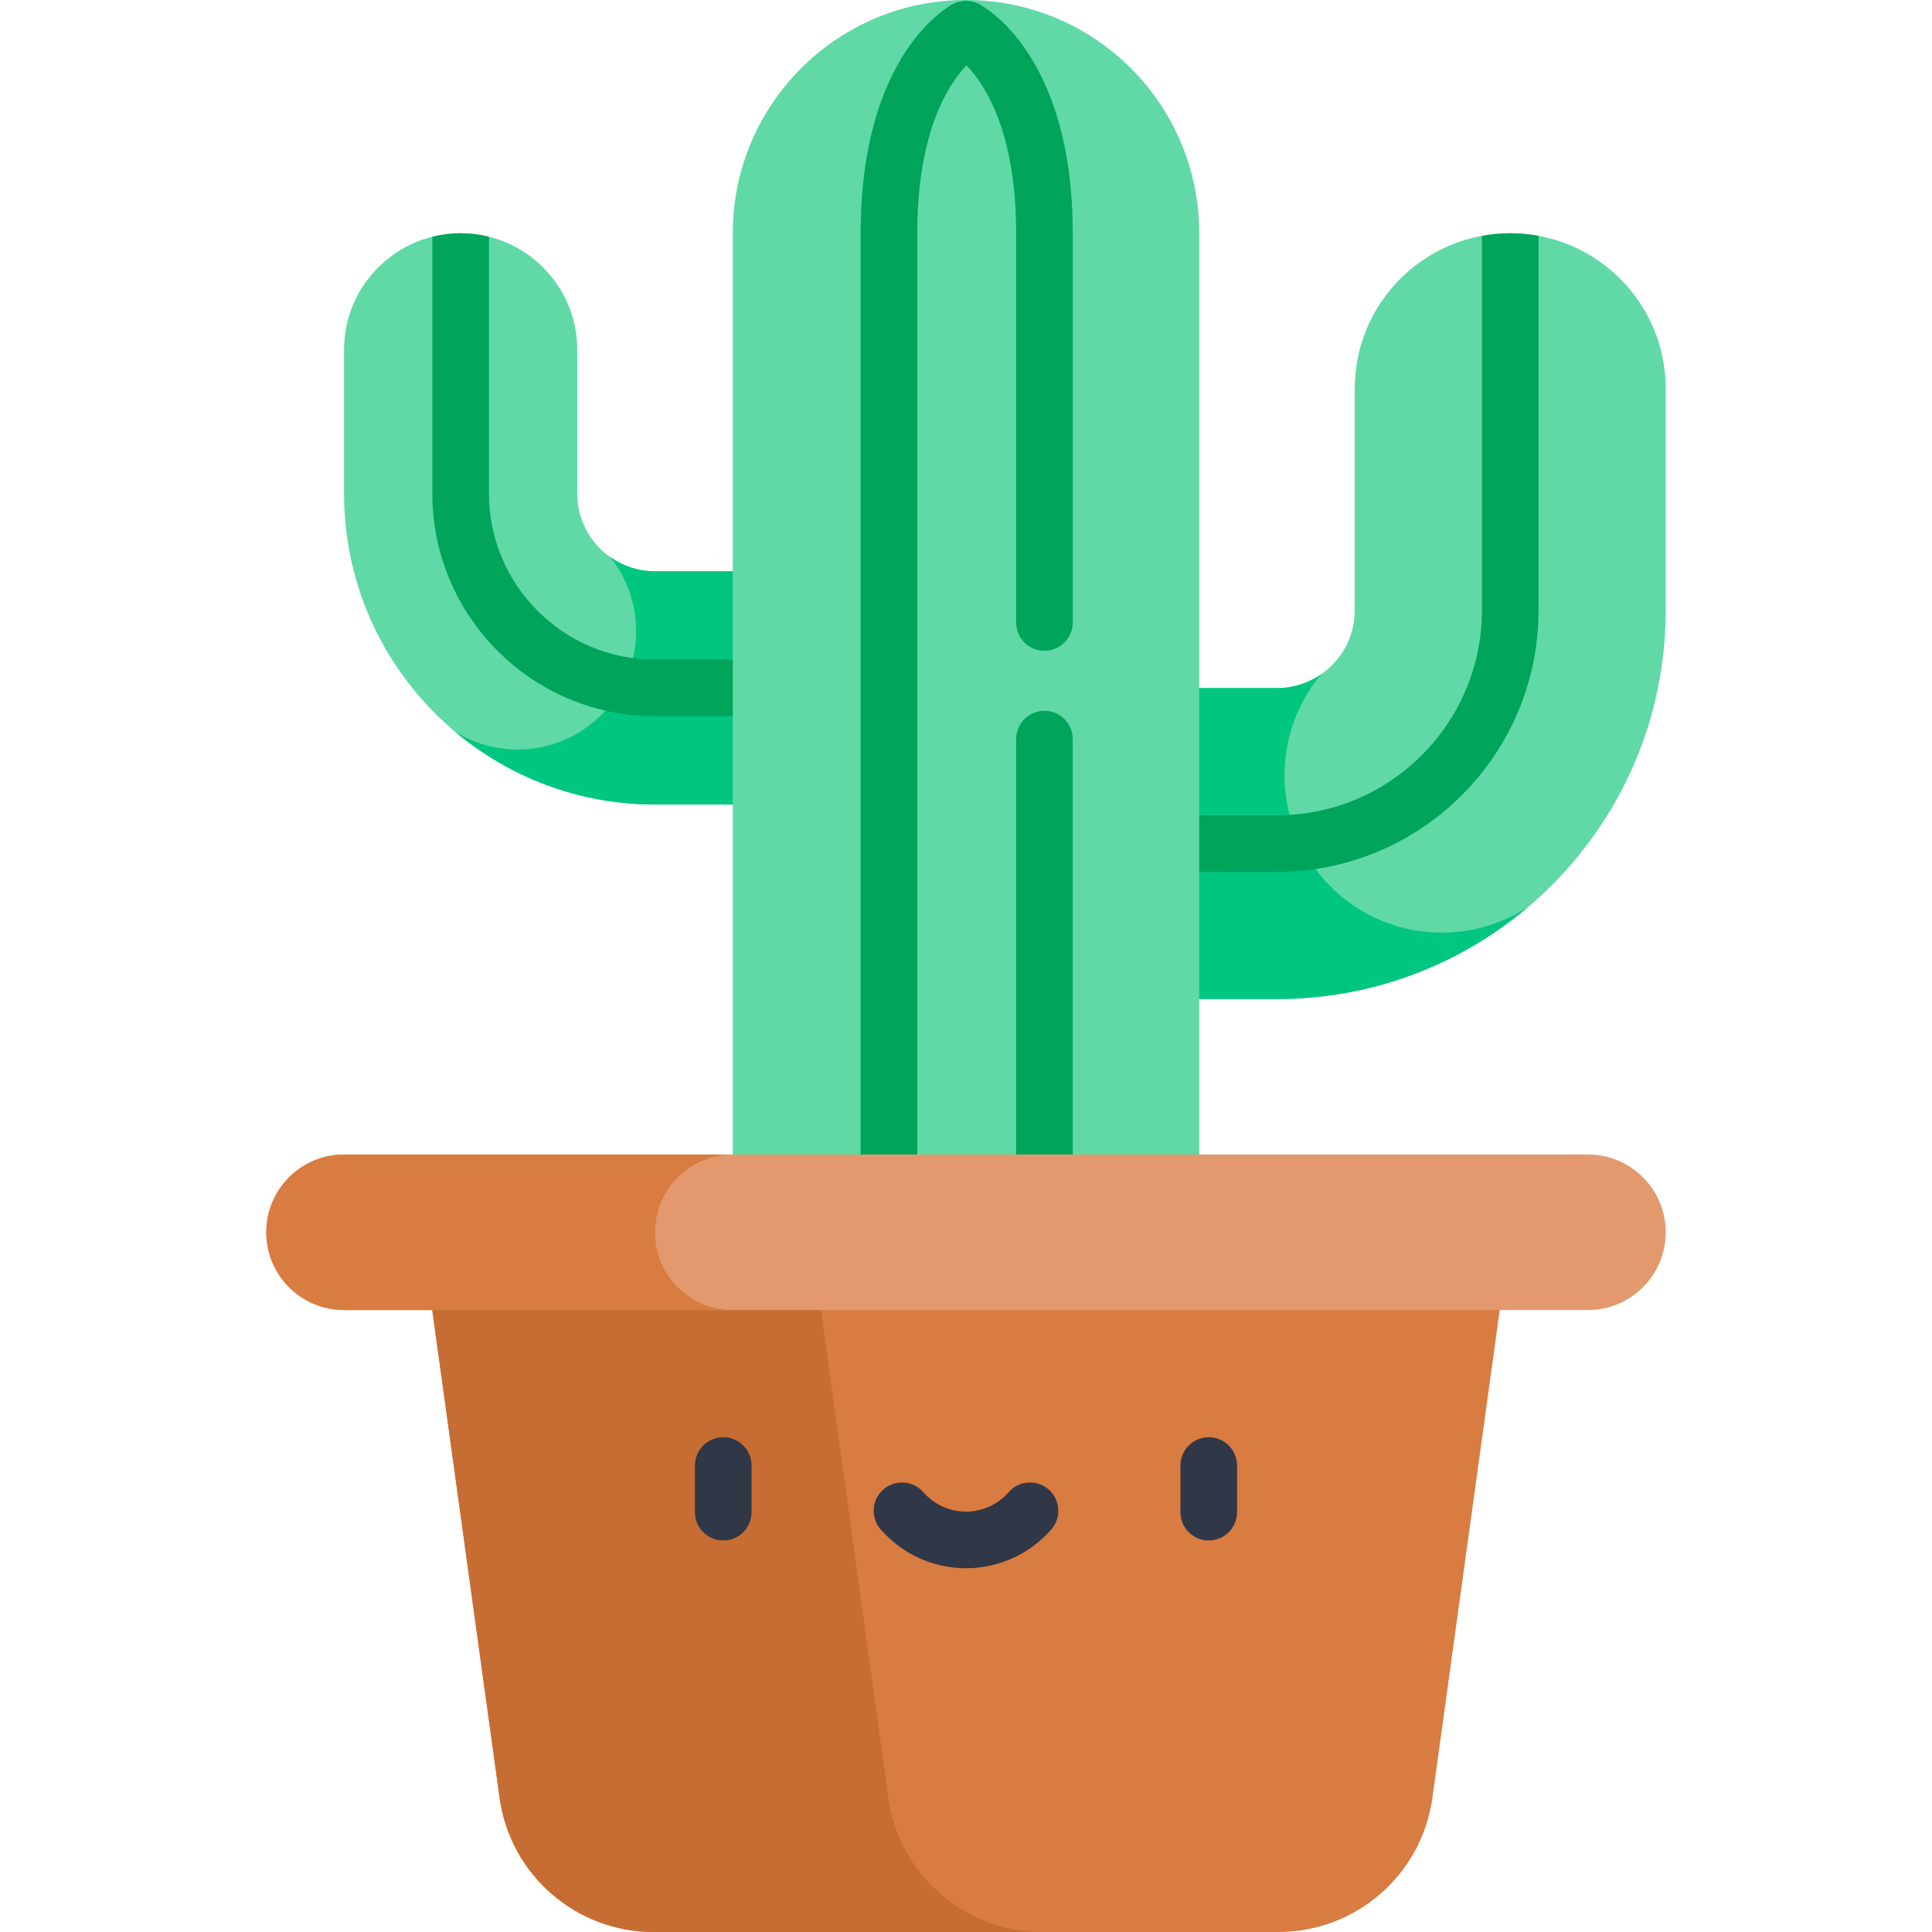 <svg id="Capa_1" enable-background="new 0 0 512 512" height="512" viewBox="0 0 512 512" width="512" xmlns="http://www.w3.org/2000/svg"><g><g><path d="m152.982 130.795v-38.079c0-17.069-13.837-30.905-30.905-30.905-17.069 0-30.905 13.837-30.905 30.905v38.079c0 45.516 36.898 82.414 82.414 82.414h82.414v-61.811h-82.414c-11.38.001-20.604-9.224-20.604-20.603z" fill="#60d9a7"/></g><g><path d="m256 151.399h-82.414c-4.422 0-8.509-1.406-11.866-3.778 9.869 12.336 9.093 30.382-2.339 41.814-10.512 10.512-26.616 12.01-38.732 4.51 14.321 12.017 32.779 19.264 52.937 19.264h82.414z" fill="#00c680"/></g><g><path d="m359.018 103.018v58.72c0 11.379-9.225 20.604-20.604 20.604h-82.217v82.414h82.217c56.895 0 103.018-46.123 103.018-103.018v-58.72c0-22.758-18.449-41.207-41.207-41.207-22.758 0-41.207 18.449-41.207 41.207z" fill="#60d9a7"/></g><g><path d="m352.619 234.947c-15.412-15.412-16.236-39.876-2.493-56.268-3.327 2.304-7.359 3.662-11.712 3.662h-82.217v82.414h82.217c25.381 0 48.613-9.184 66.568-24.403-16.185 10.625-38.134 8.825-52.363-5.405z" fill="#00c680"/></g><g><path d="m224.064 174.805h-50.479c-24.267 0-44.009-19.743-44.009-44.01v-68.063c-2.402-.599-4.913-.921-7.5-.921-2.587 0-5.098.323-7.5.921v68.063c0 32.538 26.472 59.01 59.009 59.01h50.479c4.142 0 7.5-3.357 7.5-7.5s-3.357-7.5-7.5-7.5z" fill="#00a45b"/></g><g><path d="m400.225 61.811c-2.563 0-5.067.246-7.5.694v99.234c0 29.947-24.364 54.312-54.311 54.312h-50.479c-4.142 0-7.5 3.357-7.5 7.5s3.358 7.5 7.5 7.5h50.479c38.218 0 69.311-31.093 69.311-69.312v-99.235c-2.433-.447-4.937-.693-7.5-.693z" fill="#00a45b"/></g><g><path d="m256 0c-34.137 0-61.811 27.674-61.811 61.811v264.757h123.622v-264.757c0-34.137-27.674-61.811-61.811-61.811z" fill="#60d9a7"/></g><g><path d="m235.581 342.912c-4.142 0-7.5-3.357-7.5-7.5v-273.601c0-47.719 23.513-60.256 24.514-60.766 2.123-1.084 4.634-1.092 6.766-.024 1.018.51 24.928 13.034 24.928 60.79v103.152c0 4.143-3.358 7.5-7.5 7.5s-7.5-3.357-7.5-7.5v-103.152c0-26.968-8.309-39.484-13.187-44.504-4.829 5.129-13.021 17.772-13.021 44.504v273.602c0 4.142-3.358 7.499-7.5 7.499z" fill="#00a45b"/></g><g><path d="m276.788 342.912c-4.142 0-7.5-3.357-7.5-7.5v-139.544c0-4.143 3.358-7.5 7.5-7.5s7.5 3.357 7.5 7.5v139.544c0 4.143-3.358 7.5-7.5 7.5z" fill="#00a45b"/></g><g><path d="m379.602 476.428 20.69-149.861h-288.583l20.69 149.861c2.815 20.387 20.24 35.572 40.82 35.572h165.563c20.58 0 38.005-15.185 40.82-35.572z" fill="#d87c41"/></g><g><path d="m235.417 476.428-20.69-149.861h-103.018l20.69 149.861c2.815 20.387 20.24 35.572 40.82 35.572h103.018c-20.581 0-38.006-15.185-40.82-35.572z" fill="#c66d33"/></g><g><path d="m420.829 347.171h-329.658c-11.379 0-20.604-9.225-20.604-20.604 0-11.379 9.225-20.604 20.604-20.604h329.658c11.379 0 20.604 9.225 20.604 20.604 0 11.379-9.225 20.604-20.604 20.604z" fill="#e3996d"/></g><g><path d="m173.586 326.567c0-11.379 9.225-20.604 20.604-20.604h-103.019c-11.379 0-20.604 9.225-20.604 20.604s9.225 20.604 20.604 20.604h103.018c-11.379 0-20.603-9.224-20.603-20.604z" fill="#d87c41"/></g><g><g><path d="m191.667 408.24c-4.142 0-7.5-3.357-7.5-7.5v-12.362c0-4.143 3.358-7.5 7.5-7.5s7.5 3.357 7.5 7.5v12.362c0 4.143-3.358 7.5-7.5 7.5z" fill="#303746"/></g><g><path d="m320.333 408.24c-4.142 0-7.5-3.357-7.5-7.5v-12.362c0-4.143 3.358-7.5 7.5-7.5s7.5 3.357 7.5 7.5v12.362c0 4.143-3.357 7.5-7.5 7.5z" fill="#303746"/></g><g><path d="m256 415.6c-8.668 0-16.911-3.754-22.615-10.3-2.721-3.123-2.396-7.86.727-10.582s7.86-2.395 10.582.727c2.855 3.276 6.976 5.155 11.307 5.155s8.452-1.879 11.308-5.155c2.721-3.123 7.458-3.447 10.582-.727 3.123 2.722 3.448 7.459.726 10.582-5.706 6.546-13.95 10.3-22.617 10.3z" fill="#303746"/></g></g></g></svg>